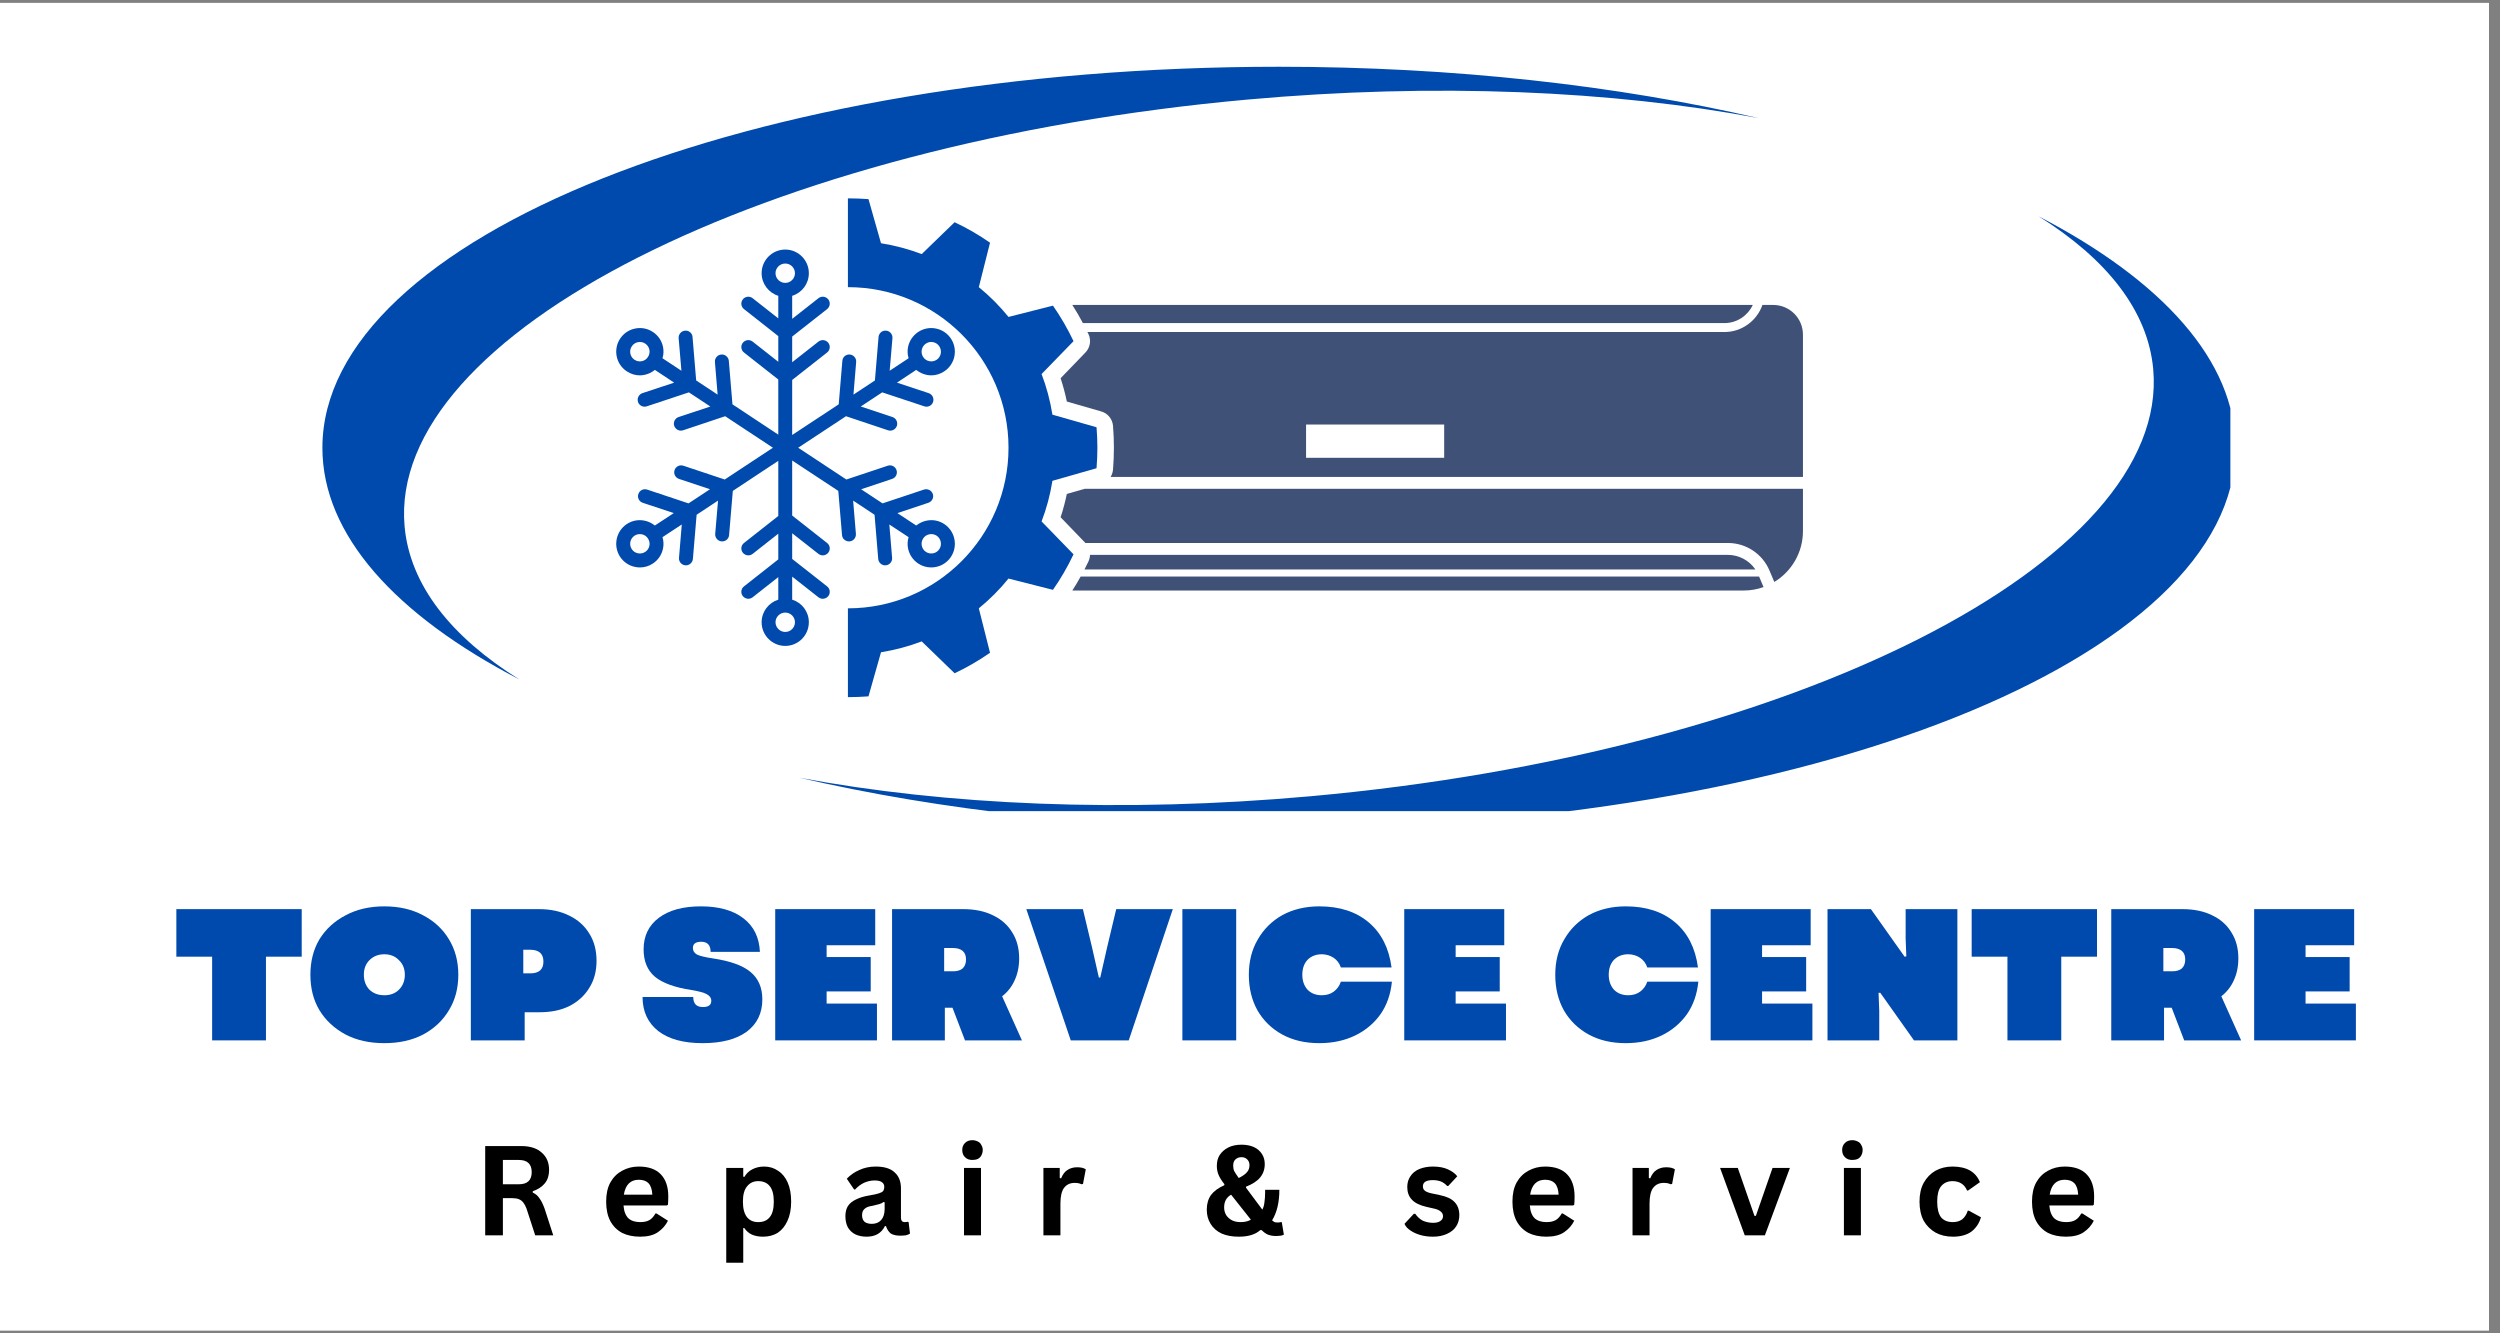 <svg xmlns="http://www.w3.org/2000/svg" xmlns:xlink="http://www.w3.org/1999/xlink" width="150" zoomAndPan="magnify" viewBox="0 0 112.5 60" height="80" preserveAspectRatio="xMidYMid meet" version="1.0"><rect x="0" y="0" width="112.5" height="60" fill="#808080" stroke="none"/><defs><g/><clipPath id="43f18c915d"><path d="M 0 0.133 L 112.004 0.133 L 112.004 59.867 L 0 59.867 Z M 0 0.133 " clip-rule="nonzero"/></clipPath><clipPath id="7aa93c063e"><path d="M 14.508 3 L 80 3 L 80 31 L 14.508 31 Z M 14.508 3 " clip-rule="nonzero"/></clipPath><clipPath id="3da2a7667c"><path d="M 35 9 L 100.367 9 L 100.367 36.5 L 35 36.5 Z M 35 9 " clip-rule="nonzero"/></clipPath><clipPath id="0697a68ef0"><path d="M 27.531 11 L 43 11 L 43 30 L 27.531 30 Z M 27.531 11 " clip-rule="nonzero"/></clipPath><clipPath id="201bc24083"><path d="M 47 13 L 81.977 13 L 81.977 27 L 47 27 Z M 47 13 " clip-rule="nonzero"/></clipPath><clipPath id="ebf15d0d9b"><path d="M 38 8.922 L 50 8.922 L 50 31.957 L 38 31.957 Z M 38 8.922 " clip-rule="nonzero"/></clipPath></defs><g clip-path="url(#43f18c915d)"><path fill="#ffffff" d="M 0 0.133 L 112.004 0.133 L 112.004 59.867 L 0 59.867 Z M 0 0.133 " fill-opacity="1" fill-rule="nonzero"/><path fill="#ffffff" d="M 0 0.133 L 112.004 0.133 L 112.004 59.867 L 0 59.867 Z M 0 0.133 " fill-opacity="1" fill-rule="nonzero"/></g><g clip-path="url(#7aa93c063e)"><path fill="#004aad" d="M 18.207 23.691 C 17.43 15.035 34.414 6.438 56.145 4.48 C 64.613 3.719 72.559 4.078 79.141 5.316 C 72.797 3.848 65.422 3.004 57.555 3.004 C 33.785 3.004 14.508 10.684 14.508 20.152 C 14.508 24.074 17.812 27.688 23.367 30.574 C 20.297 28.656 18.445 26.324 18.207 23.691 Z M 18.207 23.691 " fill-opacity="1" fill-rule="nonzero"/></g><g clip-path="url(#3da2a7667c)"><path fill="#004aad" d="M 91.738 9.734 C 94.805 11.652 96.66 13.984 96.895 16.617 C 97.676 25.273 80.691 33.879 58.961 35.832 C 50.488 36.594 42.547 36.23 35.965 34.996 C 42.301 36.465 49.695 37.305 57.555 37.305 C 81.32 37.305 100.598 29.625 100.598 20.152 C 100.598 16.234 97.293 12.621 91.738 9.734 Z M 91.738 9.734 " fill-opacity="1" fill-rule="nonzero"/></g><g clip-path="url(#0697a68ef0)"><path fill="#004aad" d="M 42.27 24.711 C 42.207 24.809 42.109 24.875 41.996 24.898 C 41.879 24.922 41.762 24.898 41.668 24.836 C 41.57 24.773 41.504 24.672 41.48 24.559 C 41.457 24.445 41.477 24.328 41.543 24.23 C 41.605 24.133 41.703 24.066 41.82 24.043 C 41.848 24.039 41.879 24.035 41.906 24.035 C 41.992 24.035 42.074 24.059 42.148 24.105 C 42.348 24.238 42.402 24.512 42.27 24.711 Z M 35.336 28.438 C 35.098 28.438 34.898 28.242 34.898 28 C 34.898 27.762 35.098 27.566 35.336 27.566 C 35.578 27.566 35.773 27.762 35.773 28 C 35.773 28.242 35.578 28.438 35.336 28.438 Z M 29.223 24.559 C 29.199 24.672 29.133 24.773 29.035 24.836 C 28.938 24.898 28.82 24.922 28.707 24.898 C 28.59 24.875 28.492 24.809 28.43 24.711 C 28.297 24.512 28.352 24.238 28.555 24.105 C 28.625 24.059 28.707 24.035 28.793 24.035 C 28.82 24.035 28.852 24.039 28.883 24.043 C 28.996 24.066 29.094 24.133 29.156 24.23 C 29.223 24.328 29.246 24.445 29.223 24.559 Z M 29.156 16.066 C 29.094 16.164 28.996 16.23 28.883 16.254 C 28.766 16.277 28.652 16.254 28.555 16.191 C 28.352 16.059 28.297 15.785 28.43 15.586 C 28.492 15.488 28.59 15.422 28.707 15.398 C 28.82 15.375 28.938 15.395 29.035 15.461 C 29.133 15.523 29.199 15.625 29.223 15.738 C 29.246 15.852 29.223 15.969 29.156 16.066 Z M 35.336 11.859 C 35.578 11.859 35.773 12.055 35.773 12.293 C 35.773 12.535 35.578 12.73 35.336 12.73 C 35.098 12.73 34.898 12.535 34.898 12.293 C 34.898 12.055 35.098 11.859 35.336 11.859 Z M 41.48 15.738 C 41.504 15.625 41.57 15.523 41.668 15.461 C 41.738 15.414 41.82 15.387 41.906 15.387 C 41.934 15.387 41.965 15.391 41.996 15.398 C 42.109 15.422 42.207 15.488 42.27 15.586 C 42.402 15.785 42.348 16.059 42.148 16.191 C 42.051 16.254 41.934 16.277 41.82 16.254 C 41.703 16.23 41.605 16.164 41.543 16.066 C 41.477 15.969 41.457 15.852 41.48 15.738 Z M 42.492 23.582 C 42.254 23.426 41.973 23.371 41.691 23.43 C 41.52 23.465 41.363 23.543 41.23 23.648 L 40.383 23.09 L 41.777 22.625 C 41.941 22.57 42.031 22.395 41.977 22.23 C 41.922 22.066 41.742 21.977 41.578 22.031 L 39.715 22.652 L 38.75 22.016 L 40.145 21.551 C 40.312 21.496 40.398 21.32 40.344 21.156 C 40.289 20.992 40.113 20.902 39.949 20.957 L 38.086 21.578 L 35.918 20.148 L 38.07 18.73 L 39.961 19.363 C 39.996 19.371 40.027 19.379 40.062 19.379 C 40.191 19.379 40.316 19.293 40.359 19.164 C 40.414 19 40.324 18.82 40.16 18.766 L 38.734 18.293 L 39.699 17.656 L 41.594 18.285 C 41.625 18.297 41.66 18.301 41.691 18.301 C 41.824 18.301 41.945 18.219 41.988 18.09 C 42.043 17.926 41.957 17.746 41.789 17.691 L 40.363 17.219 L 41.23 16.645 C 41.363 16.754 41.52 16.832 41.691 16.867 C 41.766 16.883 41.836 16.891 41.91 16.891 C 42.113 16.891 42.316 16.828 42.492 16.711 C 42.98 16.391 43.117 15.73 42.793 15.238 C 42.637 15.004 42.398 14.84 42.121 14.785 C 41.844 14.727 41.559 14.781 41.32 14.938 C 41.086 15.094 40.922 15.332 40.863 15.609 C 40.828 15.785 40.836 15.957 40.887 16.121 L 40.035 16.684 L 40.16 15.219 C 40.172 15.043 40.047 14.895 39.875 14.879 C 39.699 14.863 39.551 14.992 39.535 15.164 L 39.371 17.121 L 38.406 17.758 L 38.527 16.293 C 38.543 16.121 38.414 15.969 38.242 15.953 C 38.07 15.938 37.918 16.066 37.906 16.238 L 37.742 18.195 L 35.648 19.574 L 35.648 17.098 L 37.219 15.863 C 37.355 15.758 37.379 15.559 37.273 15.426 C 37.164 15.289 36.969 15.266 36.832 15.371 L 35.648 16.301 L 35.648 15.145 L 37.219 13.91 C 37.355 13.805 37.379 13.605 37.273 13.473 C 37.164 13.336 36.969 13.312 36.832 13.418 L 35.648 14.348 L 35.648 13.312 C 36.086 13.176 36.398 12.773 36.398 12.293 C 36.398 11.707 35.922 11.23 35.336 11.23 C 34.75 11.23 34.273 11.707 34.273 12.293 C 34.273 12.773 34.59 13.176 35.023 13.312 L 35.023 14.328 L 33.867 13.418 C 33.73 13.312 33.535 13.336 33.426 13.473 C 33.32 13.605 33.344 13.805 33.48 13.91 L 35.023 15.125 L 35.023 16.281 L 33.867 15.371 C 33.73 15.266 33.535 15.289 33.426 15.426 C 33.32 15.559 33.344 15.758 33.48 15.863 L 35.023 17.078 L 35.023 19.559 L 32.961 18.195 L 32.797 16.238 C 32.781 16.066 32.629 15.938 32.457 15.953 C 32.285 15.969 32.156 16.121 32.172 16.293 L 32.293 17.758 L 31.328 17.121 L 31.164 15.164 C 31.152 14.992 31 14.863 30.828 14.879 C 30.656 14.895 30.527 15.043 30.539 15.219 L 30.664 16.684 L 29.812 16.121 C 29.863 15.957 29.871 15.785 29.836 15.609 C 29.777 15.332 29.617 15.094 29.379 14.938 C 29.141 14.781 28.859 14.727 28.578 14.785 C 28.301 14.84 28.062 15.004 27.906 15.238 C 27.582 15.73 27.719 16.391 28.207 16.711 C 28.383 16.828 28.586 16.891 28.789 16.891 C 28.863 16.891 28.934 16.883 29.008 16.867 C 29.18 16.832 29.336 16.754 29.469 16.645 L 30.336 17.219 L 28.91 17.691 C 28.746 17.746 28.656 17.926 28.711 18.09 C 28.754 18.219 28.875 18.301 29.008 18.301 C 29.039 18.301 29.074 18.297 29.105 18.285 L 31 17.656 L 31.965 18.293 L 30.539 18.766 C 30.375 18.82 30.285 19 30.34 19.164 C 30.387 19.293 30.508 19.379 30.637 19.379 C 30.672 19.379 30.703 19.371 30.738 19.363 L 32.633 18.73 L 34.781 20.148 L 32.613 21.578 L 30.75 20.957 C 30.586 20.902 30.41 20.992 30.355 21.156 C 30.301 21.32 30.391 21.496 30.555 21.551 L 31.949 22.016 L 30.984 22.652 L 29.121 22.031 C 28.957 21.977 28.781 22.066 28.727 22.23 C 28.672 22.395 28.758 22.57 28.922 22.625 L 30.32 23.09 L 29.469 23.648 C 29.336 23.543 29.18 23.465 29.008 23.43 C 28.73 23.371 28.445 23.426 28.207 23.582 C 27.719 23.906 27.582 24.566 27.906 25.059 C 28.062 25.293 28.301 25.457 28.578 25.512 C 28.652 25.527 28.723 25.535 28.797 25.535 C 29 25.535 29.203 25.477 29.379 25.359 C 29.617 25.203 29.777 24.965 29.836 24.684 C 29.871 24.512 29.863 24.336 29.812 24.172 L 30.68 23.602 L 30.555 25.102 C 30.539 25.273 30.668 25.426 30.84 25.438 C 30.852 25.441 30.859 25.441 30.867 25.441 C 31.027 25.441 31.164 25.316 31.18 25.152 L 31.348 23.164 L 32.312 22.527 L 32.184 24.027 C 32.172 24.199 32.301 24.348 32.473 24.363 C 32.48 24.363 32.488 24.363 32.496 24.363 C 32.66 24.363 32.797 24.242 32.809 24.078 L 32.977 22.09 L 35.023 20.738 L 35.023 23.219 L 33.48 24.434 C 33.344 24.539 33.32 24.734 33.426 24.871 C 33.488 24.949 33.582 24.992 33.676 24.992 C 33.742 24.992 33.809 24.969 33.867 24.926 L 35.023 24.016 L 35.023 25.172 L 33.48 26.387 C 33.344 26.492 33.32 26.688 33.426 26.824 C 33.488 26.902 33.582 26.945 33.676 26.945 C 33.742 26.945 33.809 26.922 33.867 26.879 L 35.023 25.969 L 35.023 26.984 C 34.59 27.121 34.273 27.523 34.273 28 C 34.273 28.59 34.75 29.066 35.336 29.066 C 35.922 29.066 36.398 28.59 36.398 28 C 36.398 27.523 36.086 27.121 35.648 26.984 L 35.648 25.949 L 36.832 26.879 C 36.891 26.922 36.957 26.945 37.027 26.945 C 37.117 26.945 37.211 26.902 37.273 26.824 C 37.379 26.688 37.355 26.492 37.219 26.387 L 35.648 25.152 L 35.648 23.996 L 36.832 24.926 C 36.891 24.969 36.957 24.992 37.027 24.992 C 37.117 24.992 37.211 24.949 37.273 24.871 C 37.379 24.734 37.355 24.539 37.219 24.434 L 35.648 23.199 L 35.648 20.723 L 37.723 22.09 L 37.891 24.078 C 37.902 24.242 38.043 24.363 38.203 24.363 C 38.211 24.363 38.219 24.363 38.23 24.363 C 38.402 24.348 38.527 24.199 38.516 24.027 L 38.391 22.527 L 39.355 23.164 L 39.52 25.152 C 39.535 25.316 39.672 25.441 39.832 25.441 C 39.84 25.441 39.852 25.441 39.859 25.438 C 40.031 25.426 40.16 25.273 40.145 25.102 L 40.02 23.602 L 40.887 24.172 C 40.836 24.336 40.828 24.512 40.863 24.684 C 40.922 24.965 41.086 25.203 41.32 25.359 C 41.496 25.477 41.699 25.535 41.906 25.535 C 41.977 25.535 42.047 25.527 42.121 25.512 C 42.398 25.457 42.637 25.293 42.793 25.059 C 43.117 24.566 42.98 23.906 42.492 23.582 " fill-opacity="1" fill-rule="nonzero"/></g><g clip-path="url(#201bc24083)"><path fill="#405178" d="M 64.988 20.602 L 58.773 20.602 L 58.773 19.105 L 64.988 19.105 Z M 79.797 13.723 L 79.309 13.723 C 79.062 14.43 78.391 14.941 77.598 14.941 L 48.934 14.941 C 48.949 14.969 48.965 15 48.98 15.031 C 49.113 15.312 49.059 15.645 48.84 15.867 L 47.727 17.02 C 47.84 17.363 47.934 17.715 48.008 18.07 L 49.547 18.512 C 49.848 18.594 50.059 18.855 50.086 19.164 C 50.113 19.492 50.125 19.82 50.125 20.148 C 50.125 20.473 50.113 20.805 50.086 21.133 C 50.074 21.25 50.039 21.363 49.977 21.461 L 81.133 21.461 L 81.133 15.062 C 81.133 14.32 80.535 13.723 79.797 13.723 Z M 48.008 22.227 C 47.934 22.582 47.84 22.934 47.727 23.277 L 48.84 24.43 L 48.844 24.434 L 77.75 24.434 C 78.574 24.434 79.312 24.922 79.629 25.68 L 79.844 26.188 C 80.617 25.719 81.133 24.867 81.133 23.898 L 81.133 21.996 L 48.812 21.996 Z M 48.629 25.945 C 48.512 26.16 48.387 26.367 48.254 26.574 L 78.457 26.574 C 78.773 26.574 79.078 26.52 79.359 26.418 L 79.16 25.945 Z M 77.598 14.539 C 78.164 14.539 78.652 14.203 78.875 13.723 L 48.254 13.723 C 48.426 13.988 48.582 14.262 48.73 14.539 Z M 77.75 24.969 L 49.051 24.969 C 49.047 25.07 49.023 25.168 48.98 25.266 C 48.922 25.387 48.863 25.504 48.801 25.625 L 78.992 25.625 C 78.715 25.219 78.254 24.969 77.75 24.969 " fill-opacity="1" fill-rule="nonzero"/></g><g clip-path="url(#ebf15d0d9b)"><path fill="#004aad" d="M 49.344 21.07 C 49.367 20.766 49.383 20.461 49.383 20.148 C 49.383 19.836 49.367 19.531 49.344 19.227 L 47.359 18.66 C 47.258 18.027 47.094 17.414 46.871 16.832 L 48.309 15.352 C 48.043 14.793 47.734 14.258 47.383 13.754 L 45.383 14.262 C 44.984 13.77 44.535 13.32 44.047 12.922 L 44.551 10.922 C 44.047 10.57 43.516 10.262 42.957 10 L 41.477 11.434 C 40.891 11.211 40.277 11.047 39.645 10.945 L 39.082 8.961 C 38.777 8.938 38.469 8.926 38.156 8.926 L 38.156 12.922 C 42.148 12.922 45.383 16.156 45.383 20.148 C 45.383 24.141 42.148 27.375 38.156 27.375 L 38.156 31.371 C 38.469 31.371 38.777 31.359 39.082 31.336 L 39.645 29.352 C 40.277 29.25 40.891 29.086 41.477 28.863 L 42.957 30.297 C 43.516 30.035 44.047 29.723 44.551 29.375 L 44.047 27.375 C 44.535 26.977 44.984 26.527 45.383 26.035 L 47.383 26.543 C 47.734 26.039 48.043 25.504 48.309 24.945 L 46.871 23.465 C 47.094 22.883 47.258 22.27 47.359 21.637 L 49.344 21.07 " fill-opacity="1" fill-rule="nonzero"/></g><g fill="#004aad" fill-opacity="1"><g transform="translate(7.702, 46.817)"><g><path d="M 1.844 0 L 1.844 -3.766 L 0.234 -3.766 L 0.234 -5.906 L 5.875 -5.906 L 5.875 -3.766 L 4.266 -3.766 L 4.266 0 Z M 1.844 0 "/></g></g></g><g fill="#004aad" fill-opacity="1"><g transform="translate(13.812, 46.817)"><g><path d="M 3.484 0.125 C 2.816 0.125 2.234 -0.004 1.734 -0.266 C 1.234 -0.535 0.844 -0.898 0.562 -1.359 C 0.289 -1.816 0.156 -2.348 0.156 -2.953 C 0.156 -3.555 0.289 -4.086 0.562 -4.547 C 0.844 -5.004 1.234 -5.363 1.734 -5.625 C 2.234 -5.895 2.816 -6.031 3.484 -6.031 C 4.148 -6.031 4.734 -5.895 5.234 -5.625 C 5.734 -5.363 6.117 -5.004 6.391 -4.547 C 6.672 -4.086 6.812 -3.555 6.812 -2.953 C 6.812 -2.348 6.672 -1.816 6.391 -1.359 C 6.117 -0.898 5.734 -0.535 5.234 -0.266 C 4.734 -0.004 4.148 0.125 3.484 0.125 Z M 2.562 -2.953 C 2.562 -2.68 2.645 -2.457 2.812 -2.281 C 2.988 -2.113 3.211 -2.031 3.484 -2.031 C 3.754 -2.031 3.973 -2.113 4.141 -2.281 C 4.316 -2.457 4.406 -2.68 4.406 -2.953 C 4.406 -3.223 4.316 -3.441 4.141 -3.609 C 3.973 -3.785 3.754 -3.875 3.484 -3.875 C 3.211 -3.875 2.988 -3.785 2.812 -3.609 C 2.645 -3.441 2.562 -3.223 2.562 -2.953 Z M 2.562 -2.953 "/></g></g></g><g fill="#004aad" fill-opacity="1"><g transform="translate(20.782, 46.817)"><g><path d="M 0.406 0 L 0.406 -5.906 L 3.469 -5.906 C 4 -5.906 4.457 -5.805 4.844 -5.609 C 5.227 -5.422 5.523 -5.156 5.734 -4.812 C 5.953 -4.469 6.062 -4.055 6.062 -3.578 C 6.062 -3.109 5.953 -2.703 5.734 -2.359 C 5.523 -2.016 5.227 -1.742 4.844 -1.547 C 4.469 -1.359 4.02 -1.266 3.5 -1.266 L 2.828 -1.266 L 2.828 0 Z M 2.766 -3.016 L 3.078 -3.016 C 3.473 -3.016 3.672 -3.191 3.672 -3.547 C 3.672 -3.898 3.473 -4.078 3.078 -4.078 L 2.766 -4.078 Z M 2.766 -3.016 "/></g></g></g><g fill="#004aad" fill-opacity="1"><g transform="translate(26.985, 46.817)"><g/></g></g><g fill="#004aad" fill-opacity="1"><g transform="translate(28.774, 46.817)"><g><path d="M 2.844 0.125 C 1.988 0.125 1.32 -0.055 0.844 -0.422 C 0.375 -0.797 0.141 -1.305 0.141 -1.953 L 2.422 -1.953 C 2.422 -1.648 2.566 -1.5 2.859 -1.5 C 3.109 -1.5 3.234 -1.594 3.234 -1.781 C 3.234 -1.906 3.164 -2.004 3.031 -2.078 C 2.906 -2.148 2.676 -2.211 2.344 -2.266 C 1.594 -2.379 1.047 -2.578 0.703 -2.859 C 0.359 -3.148 0.188 -3.562 0.188 -4.094 C 0.188 -4.695 0.414 -5.172 0.875 -5.516 C 1.332 -5.859 1.961 -6.031 2.766 -6.031 C 3.578 -6.031 4.211 -5.852 4.672 -5.5 C 5.141 -5.145 5.391 -4.641 5.422 -3.984 L 3.203 -3.984 C 3.203 -4.285 3.062 -4.438 2.781 -4.438 C 2.531 -4.438 2.406 -4.344 2.406 -4.156 C 2.406 -4.031 2.469 -3.93 2.594 -3.859 C 2.727 -3.797 2.969 -3.738 3.312 -3.688 C 4.094 -3.57 4.656 -3.367 5 -3.078 C 5.352 -2.785 5.531 -2.375 5.531 -1.844 C 5.531 -1.227 5.297 -0.742 4.828 -0.391 C 4.359 -0.047 3.695 0.125 2.844 0.125 Z M 2.844 0.125 "/></g></g></g><g fill="#004aad" fill-opacity="1"><g transform="translate(34.479, 46.817)"><g><path d="M 0.406 0 L 0.406 -5.906 L 4.906 -5.906 L 4.906 -4.281 L 2.719 -4.281 L 2.719 -3.75 L 4.703 -3.75 L 4.703 -2.203 L 2.719 -2.203 L 2.719 -1.656 L 4.984 -1.656 L 4.984 0 Z M 0.406 0 "/></g></g></g><g fill="#004aad" fill-opacity="1"><g transform="translate(39.737, 46.817)"><g><path d="M 0.406 0 L 0.406 -5.906 L 3.609 -5.906 C 4.129 -5.906 4.578 -5.812 4.953 -5.625 C 5.328 -5.445 5.613 -5.191 5.812 -4.859 C 6.02 -4.535 6.125 -4.145 6.125 -3.688 C 6.125 -3.32 6.055 -2.992 5.922 -2.703 C 5.797 -2.422 5.609 -2.18 5.359 -1.984 L 6.25 0 L 3.688 0 L 3.125 -1.469 L 2.781 -1.469 L 2.781 0 Z M 2.75 -3.109 L 3.156 -3.109 C 3.332 -3.109 3.473 -3.148 3.578 -3.234 C 3.68 -3.328 3.734 -3.461 3.734 -3.641 C 3.734 -3.816 3.68 -3.945 3.578 -4.031 C 3.473 -4.113 3.332 -4.156 3.156 -4.156 L 2.75 -4.156 Z M 2.75 -3.109 "/></g></g></g><g fill="#004aad" fill-opacity="1"><g transform="translate(46.168, 46.817)"><g><path d="M 2.016 0 L 0.016 -5.906 L 2.562 -5.906 L 2.969 -4.203 L 3.281 -2.828 L 3.344 -2.828 L 3.656 -4.203 L 4.062 -5.906 L 6.609 -5.906 L 4.625 0 Z M 2.016 0 "/></g></g></g><g fill="#004aad" fill-opacity="1"><g transform="translate(52.801, 46.817)"><g><path d="M 0.406 0 L 0.406 -5.906 L 2.828 -5.906 L 2.828 0 Z M 0.406 0 "/></g></g></g><g fill="#004aad" fill-opacity="1"><g transform="translate(56.042, 46.817)"><g><path d="M 3.328 0.125 C 2.691 0.125 2.133 -0.004 1.656 -0.266 C 1.188 -0.523 0.816 -0.883 0.547 -1.344 C 0.285 -1.812 0.156 -2.348 0.156 -2.953 C 0.156 -3.555 0.289 -4.086 0.562 -4.547 C 0.832 -5.016 1.203 -5.379 1.672 -5.641 C 2.148 -5.898 2.703 -6.031 3.328 -6.031 C 4.242 -6.031 4.984 -5.789 5.547 -5.312 C 6.117 -4.832 6.461 -4.156 6.578 -3.281 L 4.297 -3.281 C 4.234 -3.469 4.125 -3.613 3.969 -3.719 C 3.812 -3.82 3.633 -3.875 3.438 -3.875 C 3.176 -3.875 2.961 -3.789 2.797 -3.625 C 2.641 -3.457 2.562 -3.234 2.562 -2.953 C 2.562 -2.68 2.641 -2.457 2.797 -2.281 C 2.961 -2.113 3.176 -2.031 3.438 -2.031 C 3.645 -2.031 3.82 -2.082 3.969 -2.188 C 4.125 -2.301 4.234 -2.453 4.297 -2.641 L 6.594 -2.641 C 6.539 -2.078 6.367 -1.586 6.078 -1.172 C 5.785 -0.766 5.406 -0.445 4.938 -0.219 C 4.469 0.008 3.93 0.125 3.328 0.125 Z M 3.328 0.125 "/></g></g></g><g fill="#004aad" fill-opacity="1"><g transform="translate(62.785, 46.817)"><g><path d="M 0.406 0 L 0.406 -5.906 L 4.906 -5.906 L 4.906 -4.281 L 2.719 -4.281 L 2.719 -3.75 L 4.703 -3.75 L 4.703 -2.203 L 2.719 -2.203 L 2.719 -1.656 L 4.984 -1.656 L 4.984 0 Z M 0.406 0 "/></g></g></g><g fill="#004aad" fill-opacity="1"><g transform="translate(68.042, 46.817)"><g/></g></g><g fill="#004aad" fill-opacity="1"><g transform="translate(69.831, 46.817)"><g><path d="M 3.328 0.125 C 2.691 0.125 2.133 -0.004 1.656 -0.266 C 1.188 -0.523 0.816 -0.883 0.547 -1.344 C 0.285 -1.812 0.156 -2.348 0.156 -2.953 C 0.156 -3.555 0.289 -4.086 0.562 -4.547 C 0.832 -5.016 1.203 -5.379 1.672 -5.641 C 2.148 -5.898 2.703 -6.031 3.328 -6.031 C 4.242 -6.031 4.984 -5.789 5.547 -5.312 C 6.117 -4.832 6.461 -4.156 6.578 -3.281 L 4.297 -3.281 C 4.234 -3.469 4.125 -3.613 3.969 -3.719 C 3.812 -3.82 3.633 -3.875 3.438 -3.875 C 3.176 -3.875 2.961 -3.789 2.797 -3.625 C 2.641 -3.457 2.562 -3.234 2.562 -2.953 C 2.562 -2.68 2.641 -2.457 2.797 -2.281 C 2.961 -2.113 3.176 -2.031 3.438 -2.031 C 3.645 -2.031 3.82 -2.082 3.969 -2.188 C 4.125 -2.301 4.234 -2.453 4.297 -2.641 L 6.594 -2.641 C 6.539 -2.078 6.367 -1.586 6.078 -1.172 C 5.785 -0.766 5.406 -0.445 4.938 -0.219 C 4.469 0.008 3.93 0.125 3.328 0.125 Z M 3.328 0.125 "/></g></g></g><g fill="#004aad" fill-opacity="1"><g transform="translate(76.574, 46.817)"><g><path d="M 0.406 0 L 0.406 -5.906 L 4.906 -5.906 L 4.906 -4.281 L 2.719 -4.281 L 2.719 -3.75 L 4.703 -3.75 L 4.703 -2.203 L 2.719 -2.203 L 2.719 -1.656 L 4.984 -1.656 L 4.984 0 Z M 0.406 0 "/></g></g></g><g fill="#004aad" fill-opacity="1"><g transform="translate(81.832, 46.817)"><g><path d="M 0.406 0 L 0.406 -5.906 L 2.359 -5.906 L 3.875 -3.766 L 3.953 -3.781 L 3.922 -4.578 L 3.922 -5.906 L 6.25 -5.906 L 6.25 0 L 4.297 0 L 2.781 -2.141 L 2.703 -2.141 L 2.734 -1.328 L 2.734 0 Z M 0.406 0 "/></g></g></g><g fill="#004aad" fill-opacity="1"><g transform="translate(88.491, 46.817)"><g><path d="M 1.844 0 L 1.844 -3.766 L 0.234 -3.766 L 0.234 -5.906 L 5.875 -5.906 L 5.875 -3.766 L 4.266 -3.766 L 4.266 0 Z M 1.844 0 "/></g></g></g><g fill="#004aad" fill-opacity="1"><g transform="translate(94.601, 46.817)"><g><path d="M 0.406 0 L 0.406 -5.906 L 3.609 -5.906 C 4.129 -5.906 4.578 -5.812 4.953 -5.625 C 5.328 -5.445 5.613 -5.191 5.812 -4.859 C 6.02 -4.535 6.125 -4.145 6.125 -3.688 C 6.125 -3.32 6.055 -2.992 5.922 -2.703 C 5.797 -2.422 5.609 -2.18 5.359 -1.984 L 6.25 0 L 3.688 0 L 3.125 -1.469 L 2.781 -1.469 L 2.781 0 Z M 2.75 -3.109 L 3.156 -3.109 C 3.332 -3.109 3.473 -3.148 3.578 -3.234 C 3.68 -3.328 3.734 -3.461 3.734 -3.641 C 3.734 -3.816 3.68 -3.945 3.578 -4.031 C 3.473 -4.113 3.332 -4.156 3.156 -4.156 L 2.75 -4.156 Z M 2.75 -3.109 "/></g></g></g><g fill="#004aad" fill-opacity="1"><g transform="translate(101.031, 46.817)"><g><path d="M 0.406 0 L 0.406 -5.906 L 4.906 -5.906 L 4.906 -4.281 L 2.719 -4.281 L 2.719 -3.75 L 4.703 -3.75 L 4.703 -2.203 L 2.719 -2.203 L 2.719 -1.656 L 4.984 -1.656 L 4.984 0 Z M 0.406 0 "/></g></g></g><g fill="#004aad" fill-opacity="1"><g transform="translate(106.292, 46.817)"><g/></g></g><g fill="#000000" fill-opacity="1"><g transform="translate(21.318, 55.589)"><g><path d="M 0.516 0 L 0.516 -4.016 L 2.141 -4.016 C 2.547 -4.016 2.852 -3.914 3.062 -3.719 C 3.281 -3.531 3.391 -3.27 3.391 -2.938 C 3.391 -2.695 3.328 -2.5 3.203 -2.344 C 3.078 -2.188 2.895 -2.066 2.656 -1.984 L 2.656 -1.922 C 2.781 -1.867 2.879 -1.785 2.953 -1.672 C 3.035 -1.566 3.113 -1.41 3.188 -1.203 L 3.578 0 L 2.766 0 L 2.375 -1.203 C 2.332 -1.316 2.285 -1.406 2.234 -1.469 C 2.18 -1.539 2.113 -1.594 2.031 -1.625 C 1.957 -1.656 1.859 -1.672 1.734 -1.672 L 1.312 -1.672 L 1.312 0 Z M 2.031 -2.297 C 2.414 -2.297 2.609 -2.477 2.609 -2.844 C 2.609 -3.207 2.414 -3.391 2.031 -3.391 L 1.312 -3.391 L 1.312 -2.297 Z M 2.031 -2.297 "/></g></g></g><g fill="#000000" fill-opacity="1"><g transform="translate(27.011, 55.589)"><g><path d="M 3 -1.344 L 1.047 -1.344 C 1.066 -1.082 1.141 -0.891 1.266 -0.766 C 1.398 -0.648 1.578 -0.594 1.797 -0.594 C 1.973 -0.594 2.113 -0.625 2.219 -0.688 C 2.32 -0.75 2.41 -0.848 2.484 -0.984 L 2.531 -0.984 L 3.047 -0.656 C 2.941 -0.445 2.789 -0.273 2.594 -0.141 C 2.395 -0.004 2.129 0.062 1.797 0.062 C 1.484 0.062 1.211 0.004 0.984 -0.109 C 0.754 -0.234 0.578 -0.41 0.453 -0.641 C 0.328 -0.879 0.266 -1.172 0.266 -1.516 C 0.266 -1.859 0.328 -2.145 0.453 -2.375 C 0.586 -2.613 0.766 -2.789 0.984 -2.906 C 1.211 -3.031 1.461 -3.094 1.734 -3.094 C 2.172 -3.094 2.5 -2.977 2.719 -2.75 C 2.945 -2.52 3.062 -2.188 3.062 -1.75 C 3.062 -1.594 3.055 -1.469 3.047 -1.375 Z M 2.344 -1.828 C 2.332 -2.066 2.273 -2.238 2.172 -2.344 C 2.078 -2.445 1.93 -2.5 1.734 -2.5 C 1.359 -2.5 1.133 -2.273 1.062 -1.828 Z M 2.344 -1.828 "/></g></g></g><g fill="#000000" fill-opacity="1"><g transform="translate(32.243, 55.589)"><g><path d="M 0.438 1.234 L 0.438 -3.031 L 1.203 -3.031 L 1.203 -2.641 L 1.25 -2.625 C 1.344 -2.781 1.461 -2.895 1.609 -2.969 C 1.766 -3.051 1.941 -3.094 2.141 -3.094 C 2.379 -3.094 2.586 -3.031 2.766 -2.906 C 2.953 -2.789 3.098 -2.613 3.203 -2.375 C 3.305 -2.145 3.359 -1.859 3.359 -1.516 C 3.359 -1.172 3.301 -0.879 3.188 -0.641 C 3.082 -0.41 2.938 -0.234 2.75 -0.109 C 2.562 0.004 2.344 0.062 2.094 0.062 C 1.906 0.062 1.738 0.031 1.594 -0.031 C 1.457 -0.094 1.344 -0.191 1.25 -0.328 L 1.203 -0.328 L 1.203 1.234 Z M 1.875 -0.594 C 2.102 -0.594 2.273 -0.664 2.391 -0.812 C 2.516 -0.957 2.578 -1.191 2.578 -1.516 C 2.578 -1.836 2.516 -2.07 2.391 -2.219 C 2.273 -2.363 2.102 -2.438 1.875 -2.438 C 1.664 -2.438 1.5 -2.359 1.375 -2.203 C 1.25 -2.055 1.188 -1.828 1.188 -1.516 C 1.188 -1.203 1.25 -0.969 1.375 -0.812 C 1.5 -0.664 1.664 -0.594 1.875 -0.594 Z M 1.875 -0.594 "/></g></g></g><g fill="#000000" fill-opacity="1"><g transform="translate(37.809, 55.589)"><g><path d="M 1.188 0.062 C 0.988 0.062 0.816 0.023 0.672 -0.047 C 0.535 -0.117 0.426 -0.223 0.344 -0.359 C 0.27 -0.504 0.234 -0.672 0.234 -0.859 C 0.234 -1.035 0.27 -1.188 0.344 -1.312 C 0.426 -1.438 0.547 -1.535 0.703 -1.609 C 0.859 -1.691 1.066 -1.754 1.328 -1.797 C 1.516 -1.828 1.656 -1.859 1.75 -1.891 C 1.844 -1.922 1.906 -1.957 1.938 -2 C 1.969 -2.051 1.984 -2.109 1.984 -2.172 C 1.984 -2.273 1.945 -2.348 1.875 -2.391 C 1.812 -2.441 1.703 -2.469 1.547 -2.469 C 1.379 -2.469 1.219 -2.43 1.062 -2.359 C 0.914 -2.285 0.785 -2.188 0.672 -2.062 L 0.625 -2.062 L 0.297 -2.547 C 0.453 -2.711 0.641 -2.844 0.859 -2.938 C 1.078 -3.039 1.32 -3.094 1.594 -3.094 C 1.988 -3.094 2.273 -3.004 2.453 -2.828 C 2.641 -2.66 2.734 -2.422 2.734 -2.109 L 2.734 -0.797 C 2.734 -0.66 2.789 -0.594 2.906 -0.594 C 2.945 -0.594 2.992 -0.598 3.047 -0.609 L 3.078 -0.594 L 3.141 -0.078 C 3.098 -0.047 3.035 -0.02 2.953 0 C 2.879 0.008 2.797 0.016 2.703 0.016 C 2.523 0.016 2.383 -0.016 2.281 -0.078 C 2.188 -0.148 2.113 -0.258 2.062 -0.406 L 2.016 -0.422 C 1.859 -0.098 1.582 0.062 1.188 0.062 Z M 1.422 -0.516 C 1.598 -0.516 1.738 -0.57 1.844 -0.688 C 1.945 -0.801 2 -0.969 2 -1.188 L 2 -1.484 L 1.953 -1.5 C 1.898 -1.457 1.836 -1.426 1.766 -1.406 C 1.691 -1.383 1.586 -1.359 1.453 -1.328 C 1.285 -1.305 1.164 -1.258 1.094 -1.188 C 1.02 -1.125 0.984 -1.031 0.984 -0.906 C 0.984 -0.781 1.02 -0.68 1.094 -0.609 C 1.176 -0.547 1.285 -0.516 1.422 -0.516 Z M 1.422 -0.516 "/></g></g></g><g fill="#000000" fill-opacity="1"><g transform="translate(42.942, 55.589)"><g><path d="M 0.812 -3.391 C 0.676 -3.391 0.566 -3.43 0.484 -3.516 C 0.398 -3.598 0.359 -3.707 0.359 -3.844 C 0.359 -3.969 0.398 -4.07 0.484 -4.156 C 0.566 -4.238 0.676 -4.281 0.812 -4.281 C 0.906 -4.281 0.988 -4.258 1.062 -4.219 C 1.133 -4.188 1.188 -4.133 1.219 -4.062 C 1.258 -4 1.281 -3.926 1.281 -3.844 C 1.281 -3.75 1.258 -3.664 1.219 -3.594 C 1.188 -3.531 1.133 -3.477 1.062 -3.438 C 0.988 -3.406 0.906 -3.391 0.812 -3.391 Z M 0.438 0 L 0.438 -3.031 L 1.203 -3.031 L 1.203 0 Z M 0.438 0 "/></g></g></g><g fill="#000000" fill-opacity="1"><g transform="translate(46.516, 55.589)"><g><path d="M 0.438 0 L 0.438 -3.031 L 1.172 -3.031 L 1.172 -2.578 L 1.234 -2.562 C 1.305 -2.738 1.398 -2.863 1.516 -2.938 C 1.641 -3.02 1.785 -3.062 1.953 -3.062 C 2.129 -3.062 2.258 -3.031 2.344 -2.969 L 2.219 -2.312 L 2.156 -2.297 C 2.113 -2.316 2.066 -2.332 2.016 -2.344 C 1.973 -2.352 1.914 -2.359 1.844 -2.359 C 1.633 -2.359 1.473 -2.281 1.359 -2.125 C 1.254 -1.977 1.203 -1.742 1.203 -1.422 L 1.203 0 Z M 0.438 0 "/></g></g></g><g fill="#000000" fill-opacity="1"><g transform="translate(50.832, 55.589)"><g/></g></g><g fill="#000000" fill-opacity="1"><g transform="translate(54.102, 55.589)"><g><path d="M 1.641 0.062 C 1.348 0.062 1.094 0.016 0.875 -0.078 C 0.656 -0.18 0.488 -0.328 0.375 -0.516 C 0.258 -0.703 0.203 -0.914 0.203 -1.156 C 0.203 -1.414 0.266 -1.633 0.391 -1.812 C 0.523 -1.988 0.723 -2.133 0.984 -2.25 L 1 -2.297 C 0.875 -2.453 0.785 -2.594 0.734 -2.719 C 0.68 -2.844 0.656 -2.977 0.656 -3.125 C 0.656 -3.312 0.695 -3.473 0.781 -3.609 C 0.875 -3.754 1.004 -3.867 1.172 -3.953 C 1.336 -4.035 1.535 -4.078 1.766 -4.078 C 1.984 -4.078 2.172 -4.039 2.328 -3.969 C 2.484 -3.895 2.602 -3.789 2.688 -3.656 C 2.77 -3.531 2.812 -3.379 2.812 -3.203 C 2.812 -2.973 2.742 -2.773 2.609 -2.609 C 2.473 -2.441 2.258 -2.301 1.969 -2.188 L 1.969 -2.141 L 2.703 -1.156 C 2.754 -1.25 2.785 -1.359 2.797 -1.484 C 2.816 -1.609 2.828 -1.75 2.828 -1.906 L 2.828 -2.047 L 3.469 -2.047 C 3.469 -1.484 3.359 -1.023 3.141 -0.672 C 3.18 -0.641 3.219 -0.613 3.25 -0.594 C 3.289 -0.582 3.332 -0.578 3.375 -0.578 C 3.406 -0.578 3.43 -0.578 3.453 -0.578 C 3.484 -0.586 3.516 -0.594 3.547 -0.594 L 3.578 -0.594 L 3.672 -0.031 C 3.641 -0.008 3.594 0.004 3.531 0.016 C 3.469 0.023 3.395 0.031 3.312 0.031 C 3.176 0.031 3.055 0.008 2.953 -0.031 C 2.859 -0.07 2.766 -0.141 2.672 -0.234 L 2.609 -0.234 C 2.391 -0.035 2.066 0.062 1.641 0.062 Z M 1.641 -2.578 C 1.805 -2.66 1.926 -2.742 2 -2.828 C 2.082 -2.91 2.125 -3.02 2.125 -3.156 C 2.125 -3.27 2.086 -3.359 2.016 -3.422 C 1.953 -3.484 1.867 -3.516 1.766 -3.516 C 1.648 -3.516 1.555 -3.477 1.484 -3.406 C 1.422 -3.344 1.391 -3.254 1.391 -3.141 C 1.391 -3.047 1.406 -2.961 1.438 -2.891 C 1.477 -2.816 1.547 -2.711 1.641 -2.578 Z M 1.734 -0.594 C 1.91 -0.594 2.062 -0.629 2.188 -0.703 L 1.297 -1.828 C 1.191 -1.766 1.113 -1.688 1.062 -1.594 C 1.008 -1.5 0.984 -1.383 0.984 -1.25 C 0.984 -1.125 1.016 -1.008 1.078 -0.906 C 1.141 -0.812 1.227 -0.734 1.344 -0.672 C 1.457 -0.617 1.586 -0.594 1.734 -0.594 Z M 1.734 -0.594 "/></g></g></g><g fill="#000000" fill-opacity="1"><g transform="translate(59.791, 55.589)"><g/></g></g><g fill="#000000" fill-opacity="1"><g transform="translate(63.061, 55.589)"><g><path d="M 1.422 0.062 C 1.211 0.062 1.02 0.035 0.844 -0.016 C 0.676 -0.066 0.531 -0.133 0.406 -0.219 C 0.281 -0.301 0.191 -0.398 0.141 -0.516 L 0.562 -0.969 L 0.625 -0.969 C 0.719 -0.832 0.832 -0.727 0.969 -0.656 C 1.113 -0.594 1.266 -0.562 1.422 -0.562 C 1.566 -0.562 1.676 -0.586 1.75 -0.641 C 1.832 -0.691 1.875 -0.766 1.875 -0.859 C 1.875 -0.941 1.844 -1.008 1.781 -1.062 C 1.727 -1.113 1.645 -1.156 1.531 -1.188 L 1.125 -1.281 C 0.82 -1.352 0.602 -1.461 0.469 -1.609 C 0.332 -1.754 0.266 -1.941 0.266 -2.172 C 0.266 -2.359 0.312 -2.52 0.406 -2.656 C 0.5 -2.801 0.633 -2.91 0.812 -2.984 C 0.988 -3.055 1.191 -3.094 1.422 -3.094 C 1.691 -3.094 1.914 -3.051 2.094 -2.969 C 2.281 -2.883 2.422 -2.781 2.516 -2.656 L 2.109 -2.219 L 2.062 -2.219 C 1.977 -2.312 1.883 -2.379 1.781 -2.422 C 1.676 -2.461 1.555 -2.484 1.422 -2.484 C 1.117 -2.484 0.969 -2.391 0.969 -2.203 C 0.969 -2.129 0.992 -2.066 1.047 -2.016 C 1.109 -1.961 1.207 -1.922 1.344 -1.891 L 1.719 -1.812 C 2.031 -1.75 2.254 -1.645 2.391 -1.5 C 2.535 -1.352 2.609 -1.156 2.609 -0.906 C 2.609 -0.719 2.562 -0.551 2.469 -0.406 C 2.375 -0.258 2.234 -0.145 2.047 -0.062 C 1.867 0.02 1.66 0.062 1.422 0.062 Z M 1.422 0.062 "/></g></g></g><g fill="#000000" fill-opacity="1"><g transform="translate(67.794, 55.589)"><g><path d="M 3 -1.344 L 1.047 -1.344 C 1.066 -1.082 1.141 -0.891 1.266 -0.766 C 1.398 -0.648 1.578 -0.594 1.797 -0.594 C 1.973 -0.594 2.113 -0.625 2.219 -0.688 C 2.32 -0.75 2.41 -0.848 2.484 -0.984 L 2.531 -0.984 L 3.047 -0.656 C 2.941 -0.445 2.789 -0.273 2.594 -0.141 C 2.395 -0.004 2.129 0.062 1.797 0.062 C 1.484 0.062 1.211 0.004 0.984 -0.109 C 0.754 -0.234 0.578 -0.41 0.453 -0.641 C 0.328 -0.879 0.266 -1.172 0.266 -1.516 C 0.266 -1.859 0.328 -2.145 0.453 -2.375 C 0.586 -2.613 0.766 -2.789 0.984 -2.906 C 1.211 -3.031 1.461 -3.094 1.734 -3.094 C 2.172 -3.094 2.5 -2.977 2.719 -2.75 C 2.945 -2.52 3.062 -2.188 3.062 -1.75 C 3.062 -1.594 3.055 -1.469 3.047 -1.375 Z M 2.344 -1.828 C 2.332 -2.066 2.273 -2.238 2.172 -2.344 C 2.078 -2.445 1.93 -2.5 1.734 -2.5 C 1.359 -2.5 1.133 -2.273 1.062 -1.828 Z M 2.344 -1.828 "/></g></g></g><g fill="#000000" fill-opacity="1"><g transform="translate(73.026, 55.589)"><g><path d="M 0.438 0 L 0.438 -3.031 L 1.172 -3.031 L 1.172 -2.578 L 1.234 -2.562 C 1.305 -2.738 1.398 -2.863 1.516 -2.938 C 1.641 -3.02 1.785 -3.062 1.953 -3.062 C 2.129 -3.062 2.258 -3.031 2.344 -2.969 L 2.219 -2.312 L 2.156 -2.297 C 2.113 -2.316 2.066 -2.332 2.016 -2.344 C 1.973 -2.352 1.914 -2.359 1.844 -2.359 C 1.633 -2.359 1.473 -2.281 1.359 -2.125 C 1.254 -1.977 1.203 -1.742 1.203 -1.422 L 1.203 0 Z M 0.438 0 "/></g></g></g><g fill="#000000" fill-opacity="1"><g transform="translate(77.342, 55.589)"><g><path d="M 2.078 0 L 1.172 0 L 0.062 -3.031 L 0.859 -3.031 L 1.609 -0.875 L 1.672 -0.875 L 2.422 -3.031 L 3.203 -3.031 Z M 2.078 0 "/></g></g></g><g fill="#000000" fill-opacity="1"><g transform="translate(82.538, 55.589)"><g><path d="M 0.812 -3.391 C 0.676 -3.391 0.566 -3.43 0.484 -3.516 C 0.398 -3.598 0.359 -3.707 0.359 -3.844 C 0.359 -3.969 0.398 -4.07 0.484 -4.156 C 0.566 -4.238 0.676 -4.281 0.812 -4.281 C 0.906 -4.281 0.988 -4.258 1.062 -4.219 C 1.133 -4.188 1.188 -4.133 1.219 -4.062 C 1.258 -4 1.281 -3.926 1.281 -3.844 C 1.281 -3.75 1.258 -3.664 1.219 -3.594 C 1.188 -3.531 1.133 -3.477 1.062 -3.438 C 0.988 -3.406 0.906 -3.391 0.812 -3.391 Z M 0.438 0 L 0.438 -3.031 L 1.203 -3.031 L 1.203 0 Z M 0.438 0 "/></g></g></g><g fill="#000000" fill-opacity="1"><g transform="translate(86.112, 55.589)"><g><path d="M 1.766 0.062 C 1.473 0.062 1.211 0 0.984 -0.125 C 0.766 -0.25 0.586 -0.426 0.453 -0.656 C 0.328 -0.895 0.266 -1.18 0.266 -1.516 C 0.266 -1.848 0.328 -2.129 0.453 -2.359 C 0.586 -2.598 0.766 -2.781 0.984 -2.906 C 1.211 -3.031 1.469 -3.094 1.75 -3.094 C 2.383 -3.094 2.797 -2.859 2.984 -2.391 L 2.453 -2.016 L 2.406 -2.016 C 2.344 -2.16 2.258 -2.266 2.156 -2.328 C 2.051 -2.398 1.914 -2.438 1.75 -2.438 C 1.531 -2.438 1.359 -2.359 1.234 -2.203 C 1.117 -2.055 1.062 -1.828 1.062 -1.516 C 1.062 -1.203 1.117 -0.969 1.234 -0.812 C 1.359 -0.664 1.535 -0.594 1.766 -0.594 C 1.93 -0.594 2.07 -0.633 2.188 -0.719 C 2.301 -0.812 2.383 -0.941 2.438 -1.109 L 2.484 -1.109 L 3.031 -0.812 C 2.957 -0.551 2.816 -0.336 2.609 -0.172 C 2.398 -0.016 2.117 0.062 1.766 0.062 Z M 1.766 0.062 "/></g></g></g><g fill="#000000" fill-opacity="1"><g transform="translate(91.174, 55.589)"><g><path d="M 3 -1.344 L 1.047 -1.344 C 1.066 -1.082 1.141 -0.891 1.266 -0.766 C 1.398 -0.648 1.578 -0.594 1.797 -0.594 C 1.973 -0.594 2.113 -0.625 2.219 -0.688 C 2.32 -0.75 2.41 -0.848 2.484 -0.984 L 2.531 -0.984 L 3.047 -0.656 C 2.941 -0.445 2.789 -0.273 2.594 -0.141 C 2.395 -0.004 2.129 0.062 1.797 0.062 C 1.484 0.062 1.211 0.004 0.984 -0.109 C 0.754 -0.234 0.578 -0.41 0.453 -0.641 C 0.328 -0.879 0.266 -1.172 0.266 -1.516 C 0.266 -1.859 0.328 -2.145 0.453 -2.375 C 0.586 -2.613 0.766 -2.789 0.984 -2.906 C 1.211 -3.031 1.461 -3.094 1.734 -3.094 C 2.172 -3.094 2.5 -2.977 2.719 -2.75 C 2.945 -2.52 3.062 -2.188 3.062 -1.75 C 3.062 -1.594 3.055 -1.469 3.047 -1.375 Z M 2.344 -1.828 C 2.332 -2.066 2.273 -2.238 2.172 -2.344 C 2.078 -2.445 1.93 -2.5 1.734 -2.5 C 1.359 -2.5 1.133 -2.273 1.062 -1.828 Z M 2.344 -1.828 "/></g></g></g></svg>